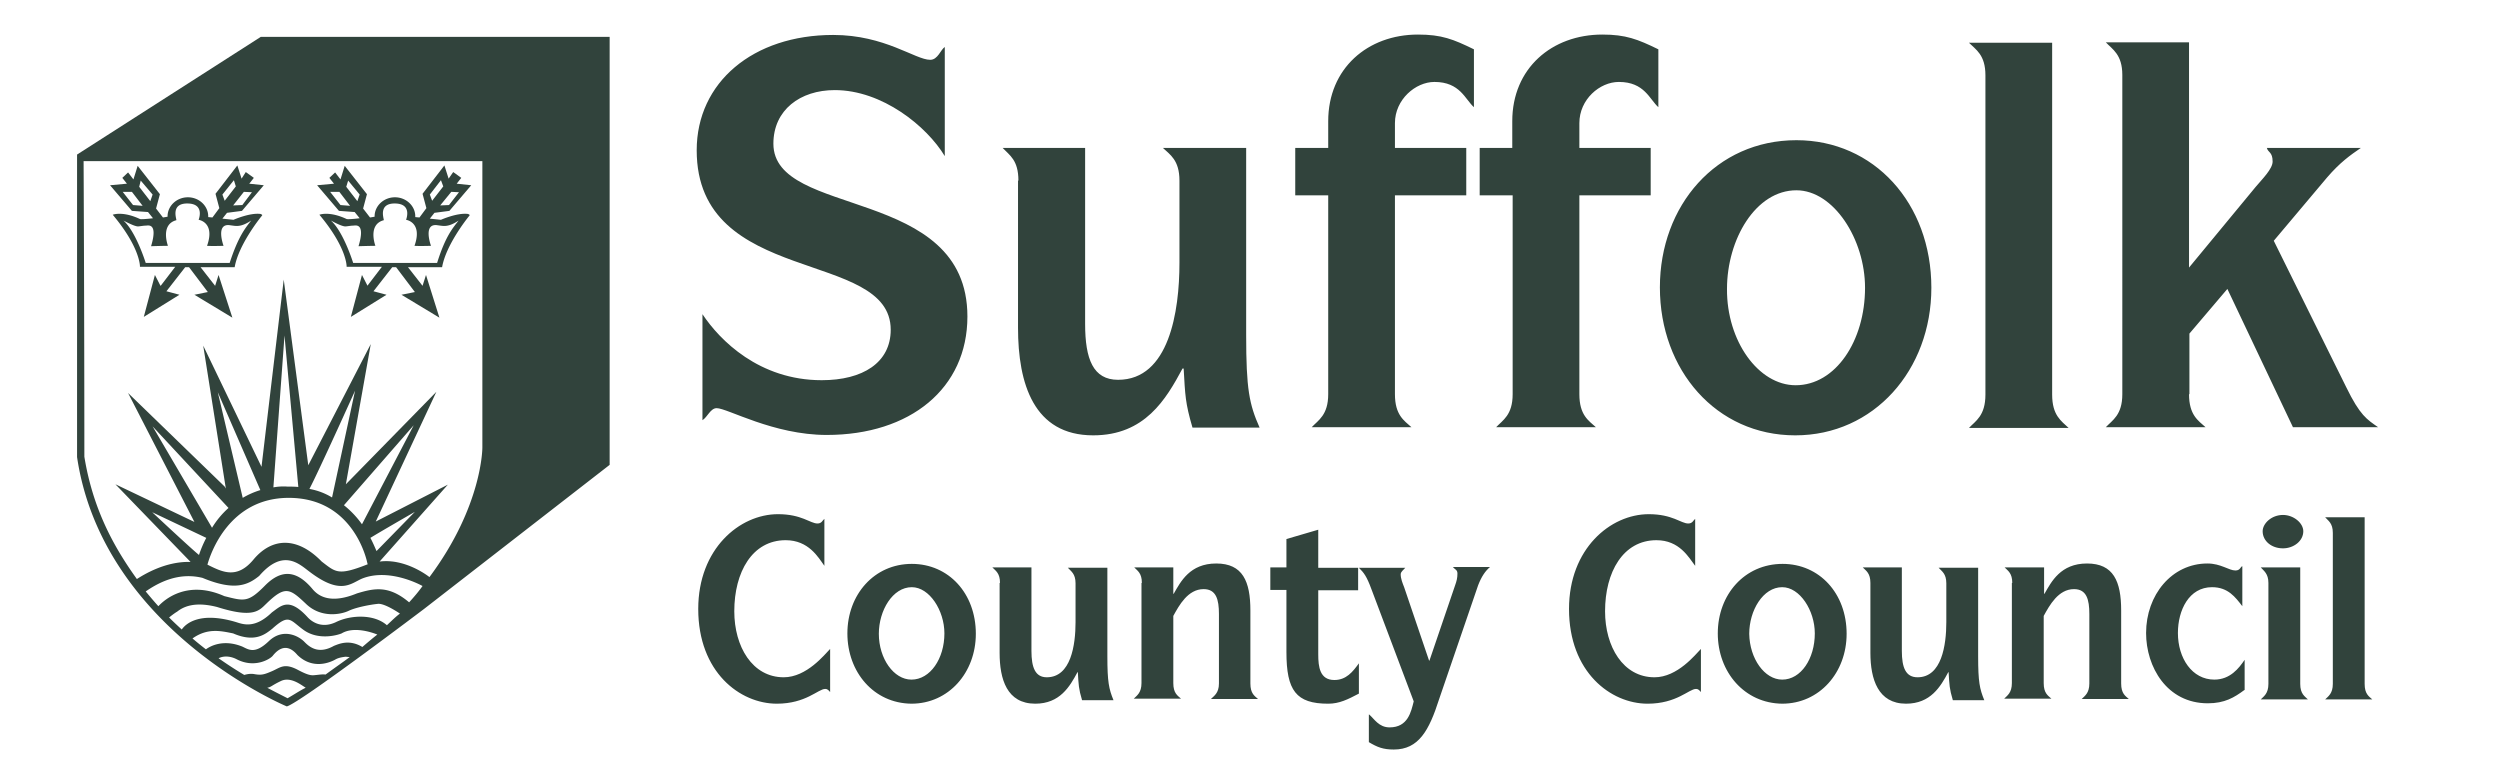 <svg width="206" height="64" fill="rgb(49, 67, 60)" xmlns="http://www.w3.org/2000/svg"><path d="M57.882 25.888c1.422 2.144 4.676 5.44 9.826 5.44 3.381 0 5.687-1.44 5.687-4.16 0-6.688-15.987-3.52-15.987-14.784 0-5.6 4.645-9.504 11.248-9.504 4.265 0 6.761 2.048 7.994 2.048.632 0 .853-.832 1.2-1.056v8.992c-1.485-2.464-5.15-5.44-9.067-5.44-2.844 0-5.056 1.632-5.056 4.416 0 6.176 15.988 3.424 15.988 14.24 0 5.92-4.708 9.76-11.596 9.76-4.392 0-8.183-2.208-9.068-2.208-.505 0-.758.736-1.169.992v-8.736zM83.917 14.88c0-1.696-.727-2.08-1.296-2.688h6.793v14.496c0 2.912.664 4.608 2.717 4.608 4.203 0 5.056-5.632 5.056-9.632V14.88c0-1.696-.79-2.144-1.359-2.688h6.856v15.424c0 4.448.253 5.696 1.106 7.616h-5.53c-.6-2.048-.6-2.656-.726-4.864h-.095c-1.358 2.528-3.096 5.504-7.361 5.504-4.898 0-6.193-4.256-6.193-8.864V14.88h.032zm25.528 1.216h-2.717v-3.904h2.717V9.984c0-4.352 3.255-7.136 7.394-7.136 1.959 0 2.906.384 4.613 1.216v4.768c-.727-.64-1.138-2.08-3.255-2.08-1.548 0-3.254 1.44-3.254 3.392v2.048h5.877v3.904h-5.877V32.48c0 1.728.758 2.176 1.359 2.72h-8.215c.537-.576 1.358-.992 1.358-2.72V16.096zm15.166 0h-2.685v-3.904h2.685V9.984c0-4.352 3.254-7.136 7.425-7.136 1.927 0 2.907.384 4.613 1.216v4.768c-.727-.64-1.138-2.08-3.254-2.08-1.58 0-3.255 1.44-3.255 3.392v2.048h5.877v3.904h-5.877V32.48c0 1.728.759 2.176 1.359 2.72h-8.215c.537-.576 1.359-.992 1.359-2.72V16.096h-.032zm23.349 15.648c3.286 0 5.719-3.648 5.719-8.032 0-4-2.591-8.032-5.656-8.032-3.349 0-5.719 4.032-5.719 8.128-.031 4.288 2.591 7.936 5.656 7.936zm-11.185-8.064c0-6.752 4.645-12.128 11.248-12.128 6.382 0 11.121 5.184 11.121 12.16 0 6.784-4.739 12.16-11.216 12.16-6.508 0-11.153-5.376-11.153-12.192zm26.824-17.472c0-1.696-.789-2.112-1.358-2.688h6.856v28.992c0 1.728.758 2.176 1.359 2.752h-8.215c.537-.576 1.358-.992 1.358-2.752V6.208zm16.777 26.272c0 1.728.759 2.176 1.359 2.72h-8.215c.537-.576 1.359-.992 1.359-2.72V6.176c0-1.696-.822-2.112-1.359-2.688h6.856v18.56l5.498-6.656c.537-.64 1.39-1.472 1.39-2.08 0-.8-.379-.736-.474-1.12h7.741c-.885.608-1.706 1.184-2.78 2.432l-4.392 5.216 5.971 12.064c1.138 2.336 1.707 2.656 2.623 3.296h-7.014l-5.403-11.392-3.128 3.68v4.992h-.032zM68.403 57.024c-.126-.128-.19-.256-.41-.256-.57 0-1.58 1.216-3.981 1.216-3.034 0-6.477-2.592-6.477-7.808 0-4.96 3.412-7.808 6.571-7.808 1.96 0 2.654.768 3.255.768.347 0 .41-.256.568-.384v3.872c-.505-.704-1.295-2.112-3.19-2.112-2.75 0-4.234 2.624-4.234 5.856 0 2.912 1.485 5.44 4.075 5.44 1.896 0 3.381-1.888 3.823-2.336v3.552zM75.102 56c1.548 0 2.717-1.728 2.717-3.808 0-1.888-1.233-3.808-2.686-3.808-1.58 0-2.717 1.92-2.717 3.84 0 2.048 1.232 3.776 2.686 3.776zm-5.277-3.808c0-3.2 2.212-5.728 5.308-5.728 3.033 0 5.276 2.432 5.276 5.76 0 3.2-2.243 5.76-5.307 5.76-3.097-.032-5.277-2.592-5.277-5.792zm12.575-4.16c0-.8-.348-.992-.632-1.28h3.223v6.88c0 1.376.316 2.176 1.264 2.176 1.99 0 2.37-2.656 2.37-4.544v-3.2c0-.8-.38-.992-.633-1.28h3.255v7.296c0 2.112.126 2.688.505 3.616h-2.59c-.285-.96-.285-1.248-.348-2.304h-.032c-.632 1.184-1.453 2.592-3.475 2.592-2.338 0-2.939-2.016-2.939-4.192v-5.76h.032zm11.69 0c0-.8-.347-.992-.632-1.28h3.223v2.176h.032c.568-.992 1.327-2.496 3.507-2.496s2.812 1.472 2.812 3.872v6.016c0 .832.347 1.024.632 1.28h-3.887c.253-.256.664-.48.664-1.28v-5.728c0-1.184-.221-2.048-1.264-2.048-1.295 0-2.022 1.344-2.496 2.208v5.536c0 .832.348 1.024.632 1.28h-3.886c.252-.256.632-.48.632-1.28v-8.256h.031zm11.912.576h-1.327v-1.856h1.327v-2.336l2.622-.768v3.136h3.286v1.856h-3.286v5.28c0 1.024.126 2.112 1.327 2.112.979 0 1.516-.672 2.022-1.376v2.496c-.916.48-1.611.832-2.528.832-2.654 0-3.443-1.088-3.443-4.256v-5.12zm6.824 10.272c.411.352.79 1.056 1.675 1.056 1.516 0 1.769-1.28 1.99-2.144l-3.475-9.216c-.411-1.12-.632-1.376-1.043-1.792h3.823c-.158.192-.379.32-.379.544 0 .352.158.736.284 1.056l2.054 6.048h.032l2.116-6.208c.127-.352.19-.608.19-.96 0-.32-.19-.32-.379-.544h3.065c-.38.32-.696.768-.98 1.504l-3.223 9.408c-.821 2.56-1.674 4.128-3.728 4.128-.884 0-1.358-.192-2.054-.608V58.88h.032zm27.33-1.856c-.127-.128-.19-.256-.411-.256-.569 0-1.58 1.216-3.981 1.216-3.033 0-6.477-2.592-6.477-7.808 0-4.96 3.412-7.808 6.572-7.808 1.959 0 2.654.768 3.254.768.348 0 .411-.256.569-.384v3.872c-.537-.704-1.295-2.112-3.191-2.112-2.749 0-4.234 2.624-4.234 5.856 0 2.912 1.485 5.44 4.076 5.44 1.896 0 3.381-1.888 3.823-2.336v3.552zM146.854 56c1.548 0 2.686-1.728 2.686-3.808 0-1.888-1.233-3.808-2.686-3.808-1.58 0-2.717 1.92-2.717 3.84.031 2.048 1.264 3.776 2.717 3.776zm-5.308-3.808c0-3.2 2.212-5.728 5.34-5.728 3.033 0 5.276 2.432 5.276 5.76 0 3.2-2.243 5.76-5.308 5.76-3.096-.032-5.308-2.592-5.308-5.792zm12.575-4.16c0-.8-.348-.992-.632-1.28h3.223v6.88c0 1.376.316 2.176 1.295 2.176 1.991 0 2.37-2.656 2.37-4.544v-3.2c0-.8-.379-.992-.632-1.28h3.254v7.296c0 2.112.126 2.688.506 3.616h-2.591c-.285-.96-.285-1.248-.348-2.304h-.031c-.632 1.184-1.454 2.592-3.476 2.592-2.306 0-2.938-2.016-2.938-4.192v-5.76zm11.69 0c0-.8-.347-.992-.632-1.28h3.254v2.176h.032c.569-.992 1.327-2.496 3.507-2.496s2.812 1.472 2.812 3.872v6.016c0 .832.348 1.024.632 1.28h-3.886c.253-.256.632-.48.632-1.28v-5.728c0-1.184-.221-2.048-1.264-2.048-1.295 0-2.022 1.344-2.496 2.208v5.536c0 .832.347 1.024.632 1.28h-3.886c.252-.256.631-.48.631-1.28v-8.256h.032zm19.115 8.832c-.821.608-1.611 1.088-3.001 1.088-3.381 0-5.087-3.008-5.087-5.792 0-3.136 2.117-5.728 5.055-5.728 1.106 0 1.769.576 2.306.576.411 0 .411-.32.569-.352v3.296c-.569-.736-1.169-1.568-2.496-1.568-1.896 0-2.812 1.888-2.812 3.776 0 2.08 1.169 3.84 3.002 3.84 1.295 0 2.022-.928 2.496-1.632v2.496h-.032zm1.517-13.088c0-.64.726-1.344 1.674-1.344.885 0 1.675.672 1.675 1.344 0 .8-.79 1.408-1.675 1.408-.948 0-1.674-.608-1.674-1.408zm.474 4.256c0-.768-.38-.992-.632-1.28h3.254v9.6c0 .832.379 1.024.632 1.28h-3.886c.252-.256.632-.48.632-1.28v-8.32zm5.308-4.128c0-.8-.38-.992-.632-1.28h3.254v13.728c0 .832.347 1.024.632 1.28h-3.886c.252-.256.632-.48.632-1.28V43.904zm-170.519-3.36h.537l-.063-.832-.632-.032.158.864zm-2.812.448l.063.384.221.384.348.096.379-.512-.348-.512-.663.16z" fill="rgb(49, 67, 60)"/><path d="M39.747 36.864s.031 4.8-4.36 10.688c-.285-.224-2.086-1.536-4.108-1.28l5.624-6.336-5.94 3.04 4.992-10.688-7.456 7.616 2.053-11.552-5.15 9.984L23.38 23.04l-1.832 15.424-4.803-9.984 1.864 11.776-.094-.16-7.962-7.712 5.466 10.624-6.509-3.104 6.193 6.4c-2.054-.064-3.823 1.024-4.424 1.408-1.958-2.72-3.633-5.824-4.328-10.08 0-12.128-.063-24.352-.063-24.352h32.859v23.584zM30.52 44.32c.884-.544 3.665-2.144 3.665-2.144l-3.16 3.232c-.126-.288-.284-.672-.505-1.088zm-14.123 1.408c-.537-.416-3.855-3.52-3.855-3.52l4.455 2.112a9.382 9.382 0 00-.6 1.408zm1.074-2.24l-4.897-8.352 6.256 6.72a7.157 7.157 0 00-1.359 1.632zM20 41.024l-2.054-8.704 3.507 8.064a6.688 6.688 0 00-1.453.64zm8.34.608l5.751-6.592-4.265 8.16a7.706 7.706 0 00-1.485-1.568zm-2.843-1.344c.79-1.504 3.76-8.096 3.76-8.096l-1.896 8.8a5.404 5.404 0 00-1.864-.704zm-2.97-.128l.916-12.512 1.138 12.48c-.284-.032-.6-.032-.885-.032-.442-.032-.821 0-1.169.064zm1.264.864c5.466 0 6.477 5.376 6.477 5.376l.032.096c-2.433.96-2.623.672-3.792-.224-1.99-2.048-4.075-2.016-5.624-.16-1.358 1.632-2.559 1.024-3.728.448l-.063-.032c.253-.928 1.8-5.504 6.698-5.504zm9.92 8.608c-1.705-1.44-2.906-1.152-4.296-.736-2.18.896-3.16.224-3.633-.32-1.296-1.568-2.56-1.728-3.95-.32-1.39 1.408-1.706 1.28-3.349.864-3.033-1.344-4.897.256-5.434.832-.348-.384-.695-.8-1.043-1.216 1.927-1.344 3.476-1.408 4.676-1.12 2.686 1.12 3.76.576 4.676-.16 1.99-2.304 3.318-.96 4.14-.352 2.558 1.952 3.38.992 4.328.576 2.148-.864 4.644.416 4.992.608-.316.448-.695.896-1.106 1.344zM31.88 51.52c-1.042-.928-2.97-.864-4.202-.256-1.295.608-2.117-.16-2.37-.448-1.516-1.632-2.148-.896-2.906-.352-1.39 1.344-2.338.992-2.939.8-3.096-.928-4.202.192-4.486.608-.348-.32-.695-.64-1.043-.992.158-.128.443-.352.664-.48.916-.736 2.148-.672 3.286-.384 3.033.96 3.475.288 4.076-.288 1.548-1.504 1.927-1.216 3.222 0 1.264 1.248 2.939.896 3.539.608.6-.288 1.77-.512 2.401-.576.443-.064 1.359.48 1.833.8-.348.256-.695.608-1.075.96zm-2.022 1.792c-1.105-.672-1.99-.224-2.338-.096-1.137.64-1.864.256-2.4-.288-.538-.576-1.833-1.184-2.97-.096-1.138 1.088-1.644.704-2.18.448-1.58-.64-2.655-.032-3.003.224a27.143 27.143 0 01-1.105-.896c1.264-.896 2.37-.608 3.349-.416 1.832.8 2.685.032 3.223-.384 1.421-1.28 1.453-.704 2.622.128 1.2.832 2.717.416 3.096.256 1.011-.608 2.56-.064 2.939.096-.411.32-.822.672-1.233 1.024zm-3.033 2.272c-.19-.032-.442 0-.727.032-.379.032-.537.128-1.61-.448-1.075-.544-1.391-.16-2.054.128-.664.288-.885.352-1.454.256-.316-.064-.632 0-.853.064a33.606 33.606 0 01-2.117-1.376c.506-.256 1.106-.128 1.517.096 1.453.736 2.685 0 2.938-.288 1.011-1.28 1.801-.352 2.054-.064 1.232 1.184 2.622.64 3.128.352.284-.16.632-.192.821-.224l.348.032c-.6.448-1.296.928-1.99 1.44zm-3.128 1.952c-.505-.256-1.074-.544-1.674-.864.347-.064.347-.192 1.169-.576.821-.352 1.706.416 1.959.544l.031.032c-.505.256-.98.576-1.485.864zM21.485 3.04L6.35 12.736v24.928c2.116 14.24 17.282 20.544 17.282 20.544 1.043-.256 11.311-8.032 11.311-8.032l15.292-11.872V3.04h-28.75zM10.869 15.808l.884 1.152-.79-.064-.853-1.088h.759zm.726-.928l.98 1.152-.19.544-.916-1.184.126-.512zm2.244 5.376s-.664-1.76.695-2.112c0-.16-.474-1.408.948-1.376 1.421.032.884 1.344.884 1.344s1.39.192.695 2.144c.38.032 1.359 0 1.359 0s-.695-1.888.537-1.696c.505.064.853.192 1.738-.384-.443.576-1.043 1.248-1.77 3.488h-6.919s-.79-2.56-1.832-3.488c.252.128.979.512 1.232.48.284-.032.442-.064.6-.064.158 0 1.043-.288.442 1.696 1.011-.032 1.39-.032 1.39-.032zm5.434-5.408l.158.512-.916 1.184-.19-.512.948-1.184zm.821.96l.664.032-.79 1.056-.758.032.884-1.12zm-9.225 1.568l1.327.096.41.512c-.505.064-1.01.096-1.074.064-1.295-.608-2.085-.416-2.243-.352 2.306 2.752 2.243 4.288 2.243 4.288h2.907l-1.2 1.568-.032-.032-.443-.864-.916 3.456 2.938-1.824L13.713 24l1.548-1.984h.316l1.549 2.048-1.106.224 3.128 1.888-1.138-3.52-.284.896-1.2-1.536h2.811c.316-1.824 2.054-4 2.18-4.16.127-.16.127-.128-.031-.224-.885-.128-2.244.48-2.244.48l-.916-.096.38-.48 1.232-.16 1.8-2.112-1.2-.128.379-.48-.664-.48-.347.544-.348-1.088-1.8 2.336.315 1.184-.568.768-.348-.032v-.064c0-.864-.758-1.568-1.674-1.568-.917 0-1.675.704-1.675 1.568v.032s-.158.032-.38.064l-.568-.736.316-1.184-1.832-2.336-.348 1.12-.442-.576-.474.448.379.48-1.39.128 1.8 2.112zm17.093-1.568l.884 1.152-.79-.064-.853-1.088h.759zm.726-.928l.948 1.152-.19.544-.916-1.184.158-.512zm2.244 5.376s-.664-1.76.695-2.112c0-.16-.474-1.408.948-1.376 1.421.032.884 1.344.884 1.344s1.39.192.695 2.144c.38.032 1.359 0 1.359 0s-.695-1.888.537-1.696c.506.064.853.192 1.738-.384-.443.576-1.074 1.248-1.77 3.488H29.1s-.79-2.56-1.832-3.488c.252.128.947.512 1.232.48.284-.032.442-.064.6-.064.158 0 1.043-.288.442 1.696 1.011-.032 1.39-.032 1.39-.032zm5.402-5.408l.19.512-.916 1.184-.19-.512.916-1.184zm.853.96l.632.032-.821 1.056-.727.032.916-1.12zm-9.257 1.568l1.295.096.411.512c-.505.064-1.01.096-1.074.064-1.296-.608-2.085-.416-2.243-.352 2.306 2.752 2.243 4.288 2.243 4.288h2.907l-1.2 1.568v-.032l-.443-.864-.916 3.456 2.938-1.824L30.774 24l1.548-1.984h.316l1.548 2.048-1.106.224 3.128 1.888-1.106-3.52-.284.896-1.2-1.536h2.811c.316-1.824 2.054-4 2.18-4.16.127-.16.127-.128-.031-.224-.885-.128-2.244.48-2.244.48l-.916-.096.38-.48 1.231-.16 1.801-2.112-1.2-.128.379-.48-.664-.48-.379.544-.347-1.088-1.801 2.336.316 1.184-.569.768-.347-.032v-.064c0-.864-.759-1.568-1.675-1.568s-1.675.704-1.675 1.568v.032s-.158.032-.379.064l-.569-.736.316-1.184-1.832-2.336-.348 1.12-.442-.576-.474.448.38.48-1.39.128 1.8 2.112z" fill="rgb(49, 67, 60)"/></svg>